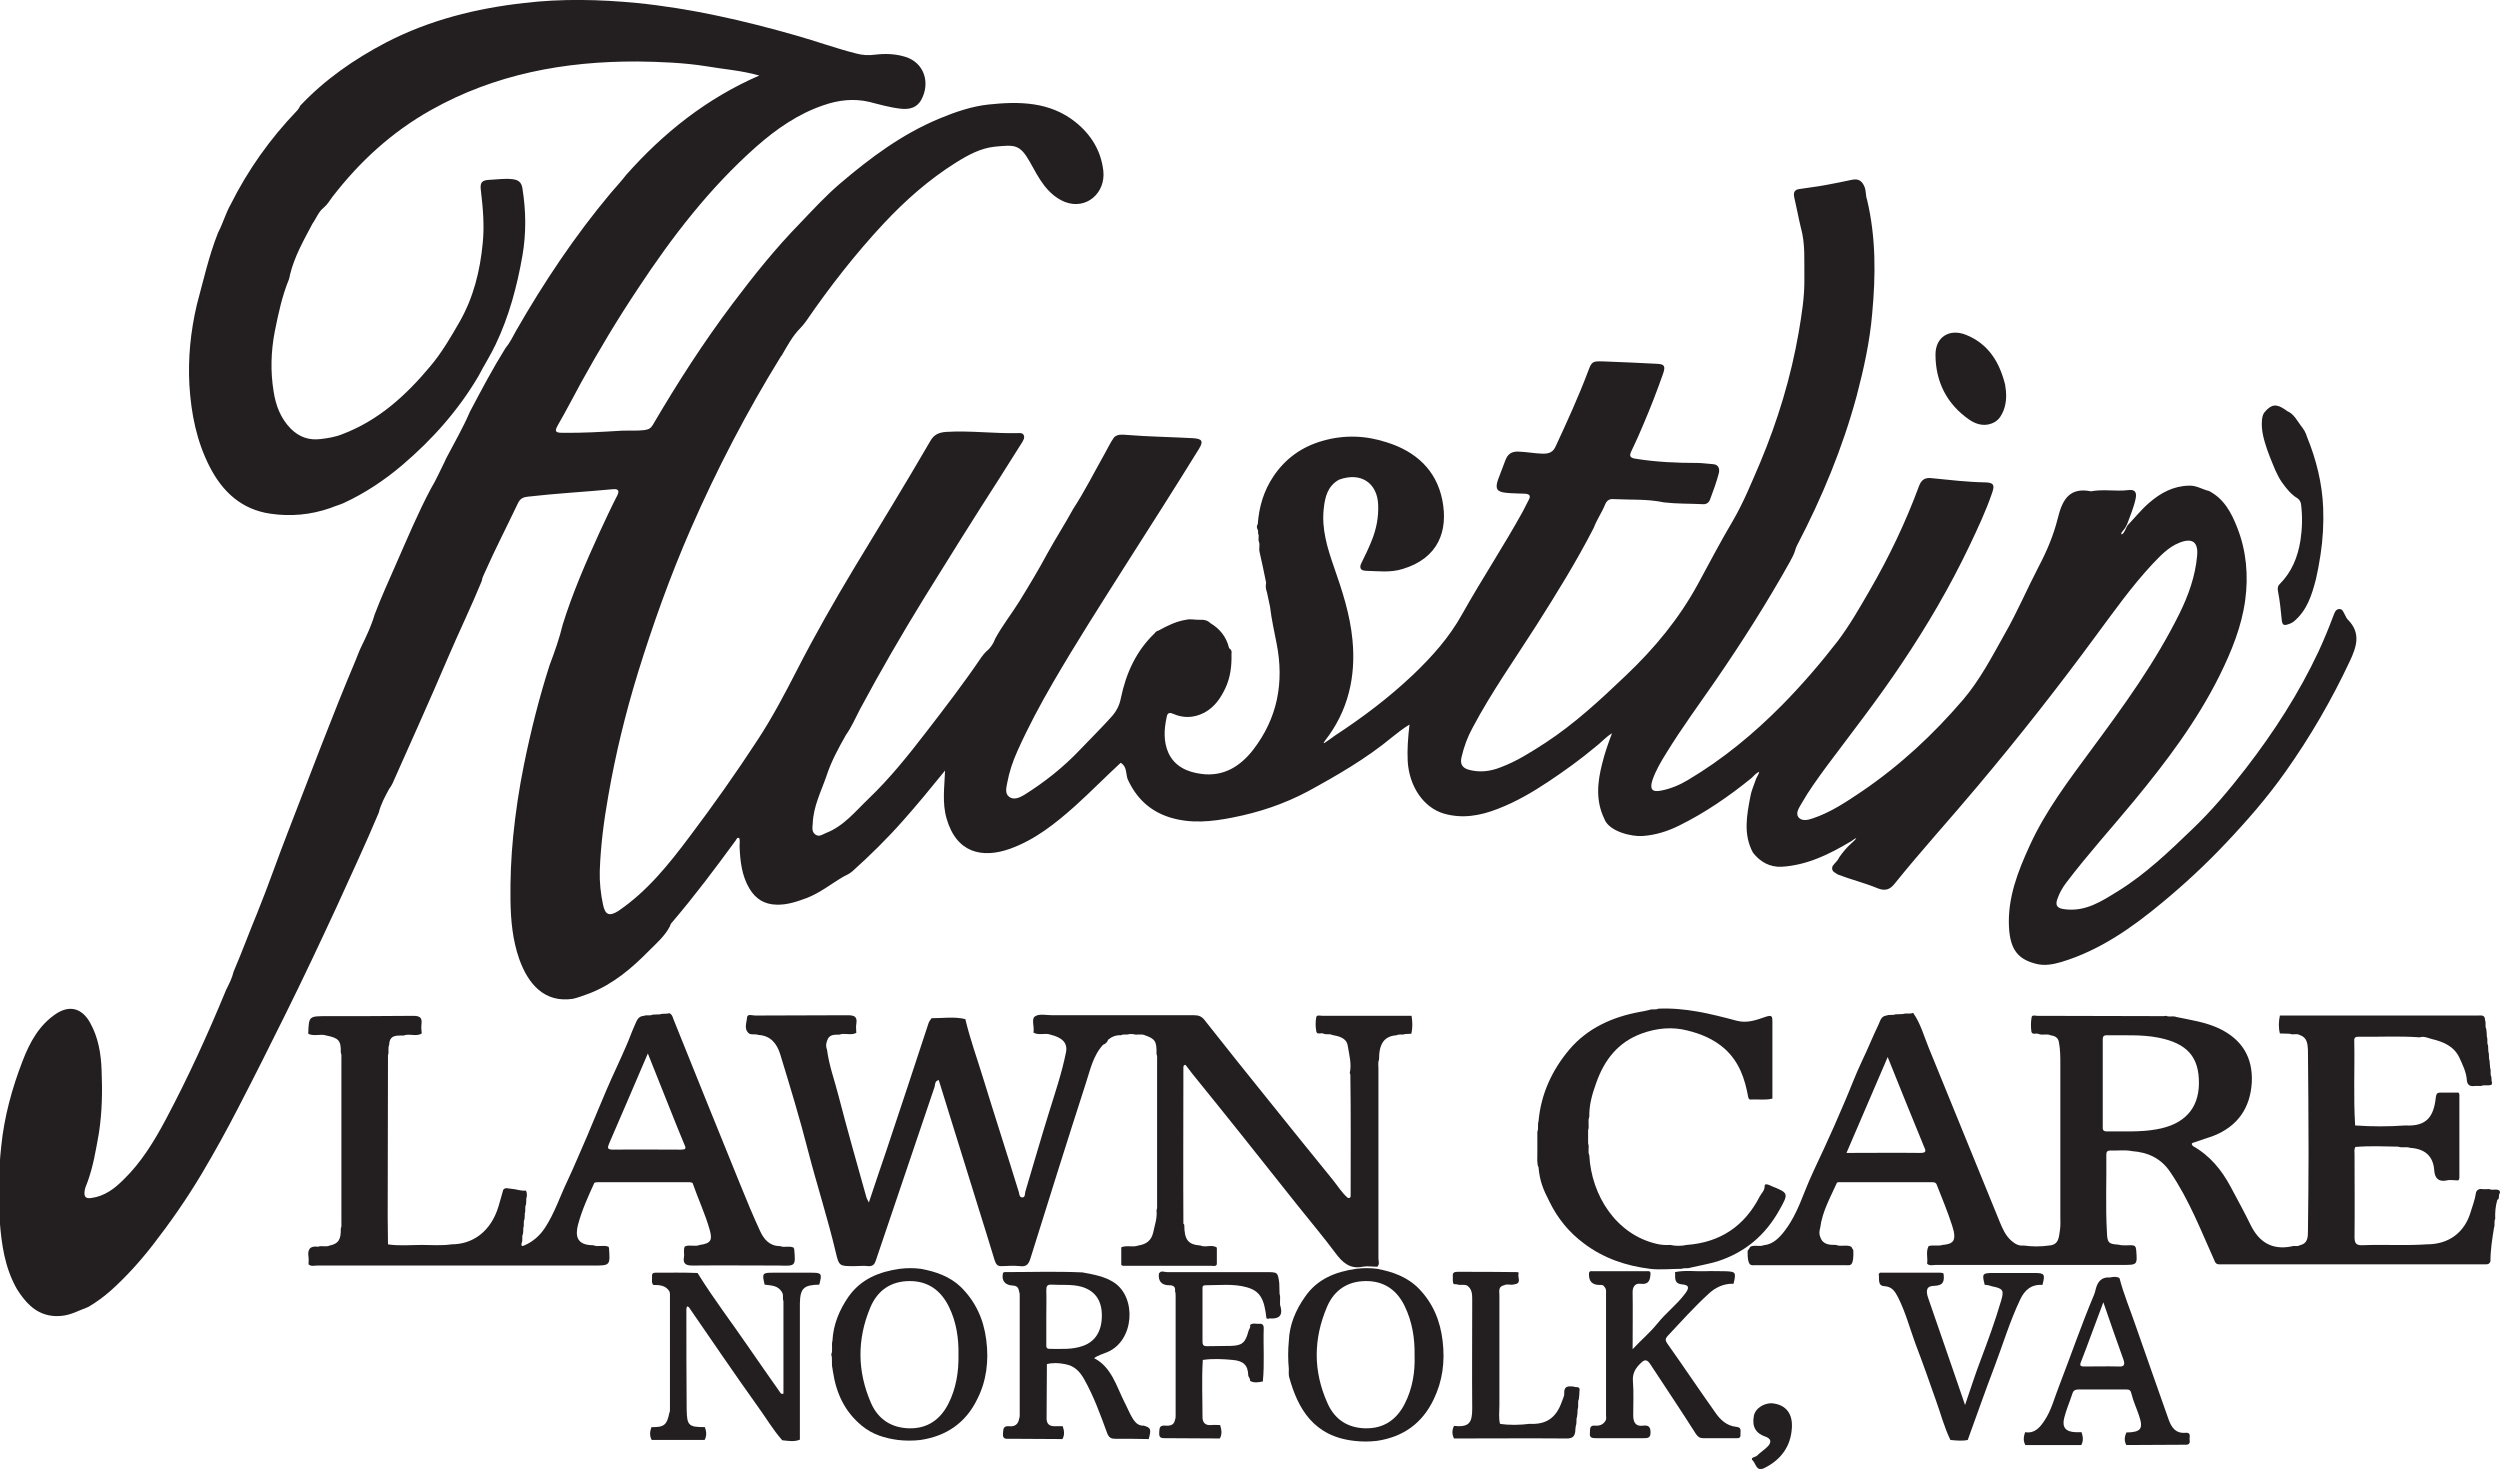 <?xml version="1.0" encoding="utf-8"?>
<!-- Generator: Adobe Illustrator 26.1.0, SVG Export Plug-In . SVG Version: 6.00 Build 0)  -->
<svg version="1.1" id="Layer_0_xA0_Image_00000141453104970908346110000010340226681881014163_"
	 xmlns="http://www.w3.org/2000/svg" xmlns:xlink="http://www.w3.org/1999/xlink" x="0px" y="0px" viewBox="0 0 837 491.8"
	 style="enable-background:new 0 0 837 491.8;" xml:space="preserve">
<style type="text/css">
	.st0{fill:#231F20;}
</style>
<path class="st0" d="M837,399.3c0-0.2-0.1-0.4-0.1-0.6c-1-0.9-2.4,0-3.5-0.6c-0.8,0-1.6,0.1-2.4,0c-1.3-0.2-2,0.6-2.1,1.5
	c-0.3,2.1-1.1,4.1-1.7,6.1c-2,6.9-7.3,10.9-14.6,10.9c-7.2,0.5-14.4,0-21.6,0.3c-2.3,0.1-2.7-0.8-2.7-2.8c0.1-9.2,0-18.5,0-27.7
	c0-0.8-0.2-1.6,0.3-2.4c4.8-0.4,9.5-0.2,14.3-0.1c1.3,0.5,2.7-0.1,4,0.4c4.8,0.3,7.8,2.6,8.1,7.7c0.2,2.4,1.4,3.8,4.2,3.2
	c1.2-0.3,2.5,0,3.8,0c0.3-0.2,0.4-0.6,0.4-1c0-9.2,0-18.5,0-27.7c0-0.3-0.2-0.5-0.3-0.7c-1.9,0-3.8,0-5.8,0c-1.2,0-1.6,0.1-1.8,1.7
	c-0.7,6.2-2.9,9.7-10.2,9.3c-5.6,0.4-11.2,0.4-16.8,0c-0.6-9.5-0.1-19-0.3-28.5c0-1,0.5-1.2,1.4-1.2c6.8,0.1,13.7-0.3,20.5,0.2
	c1.5-0.5,2.9,0.3,4.2,0.6c3.8,0.9,7.3,2.4,9.1,6.2c1.1,2.4,2.3,4.8,2.5,7.5c0.1,1.5,0.9,2.2,2.5,2c0.7-0.1,1.5,0,2.2,0
	c1.1-0.5,2.4,0,3.5-0.4c0.3-0.4,0.3-0.8,0.1-1.2c0-0.5-0.1-1-0.1-1.5c-0.5-0.9,0-2-0.4-2.9c-0.1-0.8-0.1-1.7-0.2-2.5
	c-0.4-1,0-2-0.4-3c0-0.7-0.1-1.4-0.1-2.1c-0.5-0.9,0-1.9-0.4-2.9c0-0.9-0.1-1.7-0.2-2.6c-0.5-0.9,0-2-0.4-2.9c0-2-1.4-1.6-2.6-1.6
	c-22,0-44.1,0-66.1,0c-0.4,2-0.5,4,0,6c1.1,0,2.2,0.1,3.3,0.1c1.1,0.5,2.3-0.2,3.3,0.4c2.5,0.8,2.7,2.9,2.8,5.1
	c0.1,11.5,0.2,23.1,0.2,34.6c0,8.6-0.1,17.3-0.2,25.9c0,2,0,4.2-2.7,4.8c-0.9,0.6-1.9,0-2.8,0.4c-6.6,1.3-10.9-1.5-13.7-7.2
	c-2.1-4.3-4.4-8.5-6.7-12.8c-3-5.6-6.9-10.4-12.6-13.6c-0.3-0.4-0.7-0.8,0-1.1c2.3-0.8,4.6-1.5,6.8-2.3c8.2-3.2,12.4-9.4,12.9-17.9
	c0.4-8.3-3.2-14.4-11-18.1c-4.5-2.1-9.4-2.8-14.2-3.8c-1.2-0.5-2.4,0.1-3.5-0.4c-0.3,0-0.5,0.1-0.8,0.1c-14.1,0-28.1-0.1-42.2-0.1
	c-0.7,0-1.8-0.4-2,0.4c-0.3,1.6-0.3,3.2-0.1,4.8c0.2,1.4,1.7,0.4,2.5,0.9c1.3,0.5,2.7-0.2,3.9,0.4c1.4,0.2,2.5,0.7,2.8,2.2
	c0.5,2.5,0.5,5,0.5,7.4c0,17,0,34,0,51c0,1.5,0.1,2.9-0.1,4.4c-0.4,2.3-0.2,5.2-3.7,5.4c-2.8,0.4-5.7,0.4-8.5,0
	c-1.7,0.2-2.9-0.6-4.1-1.6c-1.9-1.7-2.9-3.9-3.8-6.1c-8-19.5-15.9-39.1-23.9-58.6c-1.6-3.9-2.7-8.1-5.2-11.6c-1.1,0.5-2.3,0-3.4,0.4
	c-0.8,0-1.6,0.1-2.5,0.1c-1,0.4-2.1,0-3,0.4c-1.9,0.2-2.1,1.9-2.7,3.1c-1.9,3.9-3.5,8-5.4,11.9c-2.3,4.8-4.1,9.8-6.2,14.6
	c-2.1,5-4.3,9.9-6.6,14.9c-2.2,4.8-4.6,9.6-6.5,14.5c-1.8,4.6-3.7,9.2-6.7,13.1c-1.7,2.2-3.8,4.5-7,4.8c-1.4,0.6-3-0.2-4.5,0.5
	c-0.3,0.5-0.5,0.9-0.9,1.4c-0.1,5.3,1.2,4.8,2.3,4.8c10.3,0,20.6,0,30.9,0c1.1,0,2.4,0.5,2.2-5c-0.2-0.4-0.5-0.8-0.7-1.2
	c-1.6-0.8-3.5,0.1-5.1-0.6c-2.2,0-4.4,0-5.3-2.7c-0.4-1-0.3-2,0-3c0.7-5.5,3.4-10.2,5.6-15.1c0.2-0.1,0.5-0.3,0.8-0.2
	c10.2,0,20.5,0,30.8,0c0.8,0,1.5,0,1.8,0.8c1.8,4.6,3.7,9.1,5.2,13.8c1.7,5.2,0.2,6.1-3.2,6.4c-1.5,0.5-3.1-0.1-4.7,0.4
	c-1,1.9-0.2,4-0.5,5.9c0.9,0.8,1.9,0.4,2.9,0.4c20.9,0,41.7,0,62.6,0c4.9,0,4.9,0,4.5-5c-0.1-1.2-0.5-1.6-1.7-1.6
	c-1.5,0-2.9,0.2-4.4-0.2c-3.2-0.2-3.6-0.7-3.7-4.2c-0.5-8.7-0.1-17.3-0.2-26c0-0.9,0.4-1.3,1.3-1.3c2.4,0.1,4.9-0.3,7.3,0.2
	c5.4,0.4,9.7,2.4,12.8,7c6.4,9.4,10.4,19.9,15,30.1c0.5,1,1.5,0.8,2.4,0.8c29.2,0,58.3,0,87.5,0c0.9,0,1.9,0.2,2.3-1
	c0-3.8,0.6-7.6,1.2-11.3c0.4-0.9-0.1-2,0.4-2.9c-0.1-2.2,0.1-4.3,0.7-6.4C837,401.4,836.3,400.3,837,399.3z M642.8,386
	c-8-0.1-16.1,0-24.6,0c4.7-10.9,9.2-21.4,13.8-32.1c4.2,10.4,8.1,20.2,12.2,30.1C645,385.6,644.7,386,642.8,386z M722,378.1
	c-5.5,1-11,0.6-16.6,0.7c-1.6,0-1.4-0.9-1.4-1.9c0-4.7,0-9.5,0-14.2c0-4.7,0-9.5,0-14.2c0-1-0.1-2,1.5-1.9
	c5.7,0.1,11.5-0.3,17.1,0.8c9.7,1.9,13.7,6.5,13.6,15.4C736.1,371.2,731.3,376.5,722,378.1z"/>
<path class="st0" d="M396.5,410.1c0,5,1.3,6.6,5.4,6.9c1.8,0.8,3.8-0.5,5.5,0.7c0,1.9,0,3.7,0,5.6c-0.4,0.8-1.1,0.5-1.7,0.5
	c-9.6,0-19.2,0-28.8,0c-0.5,0-1.1,0.1-1.5-0.3c0-2,0-3.9,0-5.9c1.8-0.8,3.9,0.1,5.7-0.6c2.7-0.4,4.4-1.7,5-4.4
	c0.5-2.4,1.4-4.8,1.1-7.4c0.3-0.7,0.2-1.4,0.2-2.1c0-16,0-32.1,0-48.1c0-0.7,0.1-1.5-0.2-2.1c0.1-4.2-0.4-5.1-3.9-6.3
	c-1.3-0.6-2.7,0.1-4-0.4c-0.4,0-0.8,0-1.2,0c-0.9,0.4-1.9-0.1-2.8,0.4c-1.7-0.1-3.1,0.5-4.3,1.5c-0.3,0.9-0.9,1.4-1.7,1.7
	c-3.4,3.7-4.3,8.5-5.8,13c-6.3,19.5-12.4,39-18.5,58.5c-0.6,1.9-1.3,2.9-3.5,2.6c-2-0.2-4-0.1-6,0c-1.5,0.1-2-0.5-2.5-2
	c-3.6-11.9-7.4-23.7-11-35.5c-2.6-8.2-5.1-16.5-7.7-24.8c-1.4,0.3-1.2,1.6-1.4,2.3c-6.6,19.4-13.1,38.8-19.7,58.2
	c-0.4,1.2-1,1.9-2.5,1.8c-1.5-0.2-3.1,0-4.6,0c-5,0-5.2,0.1-6.3-4.7c-2.7-11.4-6.3-22.5-9.2-33.7c-2.8-11-6.1-21.8-9.4-32.6
	c-1.1-3.5-3.2-6.2-7.3-6.4c-1-0.4-2,0-3-0.4c-2-1.5-0.9-3.6-0.8-5.4c0.1-1.4,1.8-0.7,2.7-0.7c10.3-0.1,20.7,0,31-0.1
	c2.3,0,3.3,0.5,2.9,2.9c-0.2,1,0,2,0,3c-1.8,1-3.9-0.1-5.7,0.6c-1.7,0-3.5-0.1-4.1,2.1c-0.4,1-0.4,2,0,3c0.7,5.4,2.6,10.4,3.9,15.6
	c2.9,11.2,6.1,22.4,9.2,33.5c0.1,0.5,0.4,1,0.9,2c2-6.1,3.9-11.6,5.8-17.2c4.8-14.3,9.5-28.6,14.2-42.9c0.2-0.6,0.6-1,1-1.6
	c3.8,0,7.6-0.6,11.3,0.3c1.6,6.8,4,13.3,6,19.9c3.9,12.7,8,25.3,11.9,38c0.2,0.8,0.2,1.8,1.2,1.8c1,0,0.8-1.3,1-2
	c2.6-8.7,5.1-17.4,7.8-26.1c2.1-6.8,4.4-13.5,5.8-20.5c0.6-3-1.1-4.9-5.2-5.9c-1.8-0.7-3.9,0.4-5.7-0.7c0.4-1.9-0.8-4.5,0.5-5.4
	c1.4-1,3.8-0.4,5.8-0.4c15.9,0,31.7,0,47.5,0c1.4,0,2.4,0.3,3.4,1.5c7.2,9.1,14.4,18.2,21.7,27.2c7.1,8.8,14.2,17.7,21.4,26.5
	c1.6,2,3,4.3,5,6c1,0.1,0.9-0.6,0.9-1.2c0-13.4,0.1-26.7-0.1-40.1c0-0.2-0.1-0.4-0.2-0.5c0.7-3.1-0.2-6.2-0.7-9.3
	c-0.4-2.5-3-3.1-5.2-3.5c-0.9-0.5-1.9,0-2.8-0.4c-0.8-0.5-2.3,0.5-2.5-0.8c-0.3-1.6-0.3-3.3,0-4.8c0.2-0.8,1.4-0.4,2.2-0.4
	c9.9,0,19.8,0,29.7,0c0.3,2,0.4,4-0.1,6c-0.7,0-1.4,0.1-2.1,0.1c-0.9,0.4-1.9-0.1-2.8,0.4c-4.1,0.3-5.9,2.7-5.9,8.1
	c-0.4,1-0.2,2-0.2,3c0,21.2,0,42.4,0,63.6c0,0.9,0.5,2-0.4,2.8c-1.6,0-3.3-0.3-4.9,0c-4.3,0.9-6.8-1.5-9.1-4.6
	c-4.1-5.5-8.5-10.7-12.8-16.1c-6.2-7.8-12.4-15.6-18.6-23.4c-5.5-6.9-11-13.7-16.5-20.5c-0.8-1-1.5-2-2.3-3
	c-0.8,0.1-0.7,0.7-0.7,1.2c0,17.3-0.1,34.6,0,52C396.3,409.7,396.4,409.9,396.5,410.1z"/>
<path class="st0" d="M585.3,367.3c-1.1-6.1-3-11.8-7.9-16.2c-3.6-3.2-8-5-12.5-6.1c-5.1-1.3-10.2-0.8-15.2,1
	c-8,2.9-12.6,8.9-15.3,16.6c-1.3,3.6-2.4,7.3-2.3,11.3c-0.6,1.5,0.1,3.1-0.4,4.5c0,1.5,0,2.9,0,4.4c0.5,1.3-0.2,2.7,0.4,4
	c0.7,13.3,8.9,26.6,22.8,29.7c1.4,0.3,2.8,0.4,4.3,0.3c1.8,0.4,3.7,0.4,5.5,0c11.2-0.8,19.4-6.3,24.5-16.3c0.6-1.1,1.6-1.9,1.6-3.3
	c0-0.9,0.6-0.7,1.1-0.6c0.4,0.1,0.8,0.3,1.2,0.5c5.7,2.3,5.8,2.4,2.7,7.9c-4.7,8.5-11.5,14.3-20.8,17.3c-3,0.9-6,1.4-9,2.1
	c-1,0.4-2,0-3,0.4c-3.5,0-7.1,0.4-10.6,0c-8-1-15.5-3.5-22.1-8.5c-5-3.7-8.8-8.4-11.5-13.9c-2.1-4.1-3.3-6.9-3.7-11.6
	c-0.6-1-0.4-3.4-0.4-5.2c0-2.3,0-4.4,0-6.7c0.5-1.1,0-2.4,0.4-3.5c0.8-9.1,4.5-17.1,10.3-24c6.1-7.2,14.4-10.9,23.5-12.6
	c1.1-0.2,2.3-0.4,3.4-0.7c0.9-0.4,2,0.1,2.9-0.4c9-0.4,17.5,1.7,26.1,4c3.6,1,6.7-0.2,9.9-1.3c2.1-0.7,2.2-0.1,2.2,1.7
	c0,8.5,0,17.1,0,25.7c-2.3,0.6-4.7,0.2-7,0.3C585.8,368.3,585.4,367.9,585.3,367.3z"/>
<path class="st0" d="M261.9,482.2c-3.2-3.6-5.6-7.8-8.4-11.6c-7.8-10.9-15.3-22-22.9-33c-0.1-0.1-0.3-0.1-0.6-0.2
	c-0.1,0.3-0.2,0.7-0.2,1c0,11.2,0,22.4,0.1,33.6c0.1,5.3,0.7,5.8,6.1,5.8c0.5,1.4,0.7,2.9-0.1,4.3c-5.9,0-11.8,0-17.7,0
	c-0.8-1.4-0.6-2.9-0.1-4.3c4.2,0.1,5.2-0.7,6-4.8c0.2-0.3,0.2-0.7,0.2-1c0-12.9,0-25.8,0-38.7c0-0.4-0.1-0.7-0.2-1
	c-1.3-2-3.3-2.1-5.4-2.1c-0.7-0.9-0.3-1.9-0.4-2.9c-0.1-0.8,0.3-1.2,1.1-1.2c4.7,0,9.4-0.1,14.1,0.1c0.1,0,0.2,0.3,0.3,0.4
	c5.2,8.4,11.2,16.2,16.8,24.4c3.5,5.1,7.1,10.2,10.6,15.2c0.2,0.3,0.3,0.6,1.1,0.4c0-10.3,0-20.7,0-31c-0.4-0.9,0.1-1.9-0.4-2.8
	c-1.3-2.5-3.7-2.4-5.9-2.7c-0.9-3.8-0.8-4,2.9-4c4.2,0,8.4,0,12.5,0c3.7,0,3.9,0.2,2.9,4c-5.2,0.1-6.4,1.2-6.5,6.3
	c0,15.2,0,30.4,0,45.6C265.9,482.8,263.9,482.4,261.9,482.2z"/>
<path class="st0" d="M580.4,429.8c-3.3-0.1-6,1.2-8.3,3.3c-4.9,4.5-9.3,9.4-13.8,14.2c-0.8,0.9-0.8,1.5-0.1,2.5
	c5.4,7.6,10.6,15.4,16,23c1.7,2.5,3.9,4.6,7.1,4.9c2,0.2,1.3,1.5,1.4,2.5c0.2,1.5-0.9,1.3-1.8,1.3c-3.5,0-7.1,0-10.6,0
	c-1.2,0-1.8-0.4-2.5-1.4c-5-7.9-10.2-15.6-15.3-23.4c-1-1.5-1.8-1.7-3.1-0.4c-1.8,1.7-2.9,3.4-2.7,6.1c0.3,3.8,0.1,7.6,0.1,11.4
	c0,2.4,0.8,3.9,3.4,3.5c1.8-0.2,2.4,0.5,2.4,2.3c0,1.9-1,1.9-2.4,1.9c-5.3,0-10.5,0-15.8,0c-1.4,0-2.3-0.1-2.1-1.8
	c0.1-1.3-0.2-2.6,1.8-2.4c1.4,0.1,2.6-0.3,3.4-1.6c0.4-0.6,0.2-1.2,0.2-1.9c0-13.5,0-27.1,0-40.6c0-0.6,0.1-1.3-0.2-1.9
	c-0.4-0.6-0.7-1.2-1.6-1.1c-2.7,0.1-4.1-1.1-3.9-4c0.2-0.8,0.8-0.6,1.3-0.6c6,0,12,0,18,0c0.5,0,1.1-0.2,1.3,0.6
	c-0.1,2.2-0.4,4-3.5,3.6c-1.5-0.2-2.5,0.9-2.5,2.7c0.1,6.2,0,12.5,0,19.2c2.9-3.1,5.8-5.5,8.3-8.6c2.8-3.5,6.5-6.3,9.2-9.9
	c1.3-1.7,1.8-3-1-3.2c-2.9-0.3-2.1-2.5-2.3-4.1c3.3-0.7,6.7-0.2,10-0.3c2.2-0.1,4.4,0,6.5,0C581.2,425.7,581.3,425.9,580.4,429.8z"
	/>
<path class="st0" d="M653,482.1c-2.1-4.3-3.3-9-4.9-13.4c-2.2-6.3-4.4-12.5-6.8-18.8c-1.9-5.2-3.3-10.5-5.8-15.5
	c-1-1.9-1.9-3.6-4.6-3.8c-2.4-0.1-1.6-2.5-1.9-4c0.3-0.7,0.9-0.5,1.4-0.5c6.3,0,12.7,0,19,0c0.5,0,0.9,0,1.3,0.3
	c0.3,2.4,0.1,4-3.1,4.1c-2.5,0-3,1.4-2,4.2c2.9,8.4,5.8,16.8,8.7,25.2c1.1,3.2,2.2,6.5,3.6,10.5c1.9-5.5,3.4-10.3,5.2-15
	c2.5-6.6,4.9-13.2,6.9-20c1-3.4,0.6-4-2.9-4.7c-0.8-0.2-1.7-0.6-2.6-0.5c-1-3.8-0.8-4,2.9-4c4.6,0,9.2,0,13.8,0c3.3,0,3.6,0.4,2.6,4
	c-3.7-0.3-6,1.8-7.4,4.8c-3.5,7.3-5.8,15.1-8.7,22.7c-3.1,8.1-5.9,16.2-8.9,24.4C657,482.5,655,482.3,653,482.1z"/>
<path class="st0" d="M408.4,481.6c-6.1,0-12.1-0.1-18.2-0.1c-1.3,0-2.2,0-2.1-1.8c0.1-1.5,0-2.6,2.1-2.4c1.5,0.1,2.9-0.1,3.2-2
	c0.2-0.4,0.2-0.9,0.2-1.3c0-13.4,0-26.7,0-40.1c0-0.5,0-1.1-0.2-1.6c0.2-1.6-0.6-2-2-2c-2.5,0-3.7-1.4-3.4-3.9
	c0.7-1.2,1.8-0.5,2.7-0.5c11,0,22.1,0,33.1,0c4,0,4,0,4.5,3.7c0,1.2,0.1,2.4,0.1,3.6c0.5,1.5-0.2,3.1,0.4,4.5
	c0.7,3.2-1.1,3.9-3.8,3.7c-0.4,0.2-0.7,0.2-1-0.1c-0.7-6.1-1.9-9-6.5-10.3c-4.5-1.3-9.3-0.7-13.9-0.7c-1.2,0-1,0.8-1,1.5
	c0,5.8,0,11.6,0,17.4c0,1.3,0.5,1.5,1.6,1.5c2.6-0.1,5.3,0,7.9-0.1c3.8-0.1,4.9-1.1,5.9-5c0.2-0.7,0.8-1.2,0.5-2
	c1-0.8,2.1-0.3,3.1-0.4c1-0.1,1.5,0.4,1.5,1.4c-0.2,6,0.3,12-0.3,17.9l0,0c-1.5,0.3-2.9,0.6-4.3-0.2c0.2-0.8-0.6-1.2-0.6-2
	c-0.1-3.3-1.7-4.7-5.2-5c-3.3-0.3-6.6-0.5-10,0c-0.4,6.4-0.1,12.8-0.1,19.2c0,1.8,1,2.8,2.9,2.6c1-0.1,2,0,3,0
	C409,478.7,409.2,480.2,408.4,481.6z"/>
<path class="st0" d="M593.1,469.8c5,0.4,7.2,3.7,6.8,8.5c-0.4,6-3.7,10.5-9.2,13.2c-2.6,1.3-2.8-1.3-3.7-2.3
	c-1.4-1.3,0.7-1.3,1.2-1.8c1.2-1.2,2.7-2.1,3.8-3.3c1.1-1.3,1-2.4-0.9-3.1c-3.3-1.1-4.6-3.4-3.9-7
	C587.6,471.7,590.3,469.8,593.1,469.8z"/>
<path class="st0" d="M382.9,477.3c-1.6,0.1-2.6-0.8-3.5-2.1c-1.2-1.9-2-4-3-5.9c-2.7-5.4-4.3-11.6-10.1-14.6c1.4-1,3-1.4,4.4-2
	c9.1-3.8,9.9-18.3,2.3-23.3c-3.2-2.1-6.9-2.7-10.6-3.4c-8.8-0.4-17.5-0.1-26.2-0.1c-0.1,0-0.3,0.2-0.4,0.3c-0.6,2.7,0.8,4.1,3.3,4.2
	c1.5,0.1,1.9,0.8,2.1,2c0.1,0.3,0.2,0.7,0.2,1.1c0,13.5,0,27,0,40.5c0,0.4-0.1,0.7-0.2,1c-0.3,1.9-1.5,2.7-3.3,2.5
	c-2-0.2-2,0.9-2.1,2.4c-0.2,2.1,1.1,1.8,2.3,1.8c5.9,0,11.8,0.1,17.6,0.1c0.8-1.4,0.6-2.8,0.1-4.3c-0.9,0-1.8,0-2.7,0
	c-1.8,0-2.7-0.8-2.7-2.6c0-6.1,0.1-12.1,0.1-18.2c2-0.5,4-0.4,6,0c3.1,0.5,5,2.4,6.5,5.1c3.2,5.7,5.4,11.8,7.6,17.8
	c0.6,1.7,1.3,2.1,2.9,2.1c3.7,0,7.4,0,11.1,0.1C385.5,478.4,385.3,478,382.9,477.3z M362.6,450.6c-3.6,1.3-7.3,1-11.1,1
	c-1.3,0-1.2-0.7-1.2-1.6c0-3.1,0-6.2,0-9.3c0-2.9,0.1-5.8,0-8.7c0-1.3,0.2-2,1.8-1.9c3.4,0.2,6.7-0.2,10,0.7
	c4.4,1.3,6.7,4.4,6.8,9.3C369,445.5,366.8,449.1,362.6,450.6z"/>
<path class="st0" d="M330.2,448.6c-0.9-7-3.6-12.9-8.6-17.8c-3.7-3.5-8.4-5.1-13.3-6c-2.4-0.3-4.7-0.3-7.1,0
	c-6.9,1-12.9,3.4-17.1,9.3c-3.1,4.5-5.1,9.3-5.4,14.8c-0.4,1.5,0.2,3.1-0.4,4.6v0c0.5,1.5,0,3.1,0.4,4.6c0.1,0.5,0.1,0.9,0.2,1.3
	c1.1,7.1,3.9,13.2,9.6,17.9c3.6,3,7.7,4.2,12.1,4.8c2.5,0.3,5.1,0.3,7.6,0c8.7-1.3,15.2-5.8,19-13.7
	C330.3,462.3,331.1,455.6,330.2,448.6z M317.5,470c-2.7,5.3-7,8.3-13,8.2c-6-0.1-10.5-3-12.9-8.5c-4.6-10.6-4.7-21.3-0.2-32
	c2.4-5.7,6.9-8.8,13.2-8.8c6.1,0,10.4,3.1,13.1,8.6c2.5,5.1,3.3,10.5,3.2,16.1C321,459.3,320.1,464.9,317.5,470z"/>
<path class="st0" d="M483,449c-0.8-6.8-3.2-12.6-7.9-17.5c-3.9-4-8.8-5.7-14-6.7c-2.4-0.3-4.7-0.3-7.1,0c-6.9,1-13,3.4-17.1,9.4
	c-3.1,4.4-5.2,9.3-5.4,14.8c-0.3,3.1-0.3,6.2,0,9.3c0,0.9-0.1,1.8,0.1,2.7c2.9,10.6,8.2,19.9,21.8,21.4c2.5,0.3,5.1,0.3,7.6,0
	c8.8-1.3,15.2-5.9,19-13.9C483,462.3,483.8,455.9,483,449z M470.3,470c-2.7,5.3-7,8.3-13.1,8.2c-5.9-0.1-10.3-2.9-12.7-8.3
	c-4.9-10.8-4.8-21.6-0.2-32.4c2.4-5.6,6.9-8.6,13.1-8.6c6,0,10.3,3,12.9,8.4c2.5,5.2,3.4,10.7,3.3,16.4
	C473.8,459.4,472.9,464.9,470.3,470z"/>
<path class="st0" d="M764,161.5c-1.8-2.6-2.8-5.5-4-8.4c-0.3-0.8-0.6-1.6-0.9-2.4l0,0c-1.1-3.3-2.1-6.5-1.8-10
	c0.1-0.9,0.2-1.8,0.8-2.6c2.3-2.8,4-3,6.9-1c0.4,0.2,0.7,0.6,1.1,0.7c2,1,3,3.1,4.3,4.8c0.9,1.1,1.6,2.3,2,3.7
	c3.1,7.6,5.1,15.6,5.4,23.8c0.2,5.2-0.1,10.5-0.9,15.7c-0.4,2.7-0.9,5.3-1.5,8c-1.4,5.4-3,10.7-7.6,14.4c-0.1,0.1-0.3,0.2-0.5,0.3
	c-0.3,0.2-0.6,0.3-0.9,0.4c-1.9,0.7-2.3,0.4-2.5-1.6c-0.3-3.1-0.6-6.1-1.2-9.2c-0.2-0.9-0.2-1.8,0.5-2.5c4.1-4.1,6.1-9.1,7-14.7
	c0.6-4,0.7-8,0.2-12c-0.1-0.9-0.5-1.5-1.1-2C767.1,165.6,765.5,163.6,764,161.5z"/>
<path class="st0" d="M668,141.2c-3,1.8-6.1,1.1-8.7-0.7c-7.5-5.2-11.3-12.7-11.3-21.8c0-5.9,4.7-8.8,10.2-6.6
	c7.5,3,11.2,9.1,13.1,16.6c0.5,2.9,0.6,5.8-0.5,8.7C670.2,138.9,669.4,140.3,668,141.2z"/>
<path class="st0" d="M733.1,482.2c-0.2-1,0.7-2.7-1.4-2.5c-3.4,0.3-4.8-2-5.7-4.6c-3.7-10.4-7.3-20.8-11-31.3
	c-1.8-5.3-4-10.5-5.4-15.9c-1-0.6-2.2-0.4-3.2-0.2c-3.2-0.2-4.3,1.8-4.9,4.5c-0.1,0.5-0.3,1-0.5,1.5c-4.2,10-7.7,20.2-11.6,30.3
	c-1.6,4-2.6,8.3-5.1,11.9c-1.5,2.2-3.2,4.1-6.3,3.6c-0.5,1.5-0.7,2.9,0.1,4.3c6.2,0,12.5,0,18.7,0c0.8-1.4,0.6-2.8,0.1-4.3
	c-0.6,0-1.3,0-1.9,0c-3.4-0.1-4.7-1.6-3.9-4.8c0.7-2.8,1.9-5.5,2.8-8.3c0.4-1.1,1.2-1.2,2.1-1.2c5.3,0,10.5,0,15.8,0
	c1,0,1.5,0.1,1.8,1.4c0.6,2.5,1.7,4.8,2.5,7.2c1.6,4.6,0.7,5.7-4.2,5.8c-0.6,1.4-0.8,2.8,0,4.2c6.5,0,12.9-0.1,19.3-0.1
	C732.6,483.8,733.3,483.5,733.1,482.2z M709.3,457.5c-3.8-0.1-7.6,0-11.4,0c-1.1,0-1.8-0.1-1.2-1.5c2.5-6.4,4.8-12.9,7.5-20
	c2.4,6.9,4.5,13.1,6.8,19.4C711.5,457.1,711,457.6,709.3,457.5z"/>
<path class="st0" d="M423.9,195.1c-0.7-3.4-1.4-6.9-2.2-10.3c-0.3-1.2,0.2-2.3-0.2-3.4c-0.4-0.9,0.2-1.9-0.3-2.8c0-0.3,0-0.7,0-1
	c-0.4-0.7-0.6-1.4-0.1-2.1c0.4-5.8,2-11.2,5.3-16.1c4-5.9,9.4-9.8,16.4-11.8c7.3-2.1,14.5-1.8,21.5,0.5c9.6,3,16.6,9.2,18.6,19.4
	c2,10.2-1.3,19.4-13.3,23c-4.2,1.3-8.2,0.7-12.4,0.6c-1.9-0.1-2.1-1.2-1.4-2.6c1.2-2.4,2.4-4.9,3.4-7.4c1.6-3.9,2.4-8,2.2-12.2
	c-0.3-7.1-5.7-11-13.1-8.3c-3.8,2.1-4.7,5.8-5.1,9.6c-0.8,6.8,1.2,13.3,3.4,19.6c2.8,8,5.4,16,6.2,24.4c1.2,12.3-1.4,23.8-9.2,33.8
	c-0.1,0.3-0.5,0.5-0.4,0.8c0,0.1,0.4-0.2,0.6-0.3c1.1-0.7,2.1-1.5,3.1-2.2c9.3-6.1,18.1-12.7,26.2-20.4c6.4-6.1,12.2-12.6,16.5-20.4
	c6.5-11.6,13.8-22.6,20.2-34.2c0.7-1.3,1.3-2.6,2-3.9c0.8-1.4,0.3-2-1.2-2.1c-2.1-0.1-4.2-0.1-6.3-0.3c-3.1-0.3-3.8-1.3-2.8-4.3
	c0.8-2.2,1.7-4.4,2.5-6.6c0.8-2.1,2.1-3,4.4-2.9c2.7,0.1,5.3,0.6,8.1,0.7c2.2,0,3.5-0.5,4.4-2.6c3.8-8.2,7.6-16.5,10.8-25
	c1.2-3.3,1.5-3.4,5-3.3c6,0.2,12,0.5,18,0.8c2.5,0.1,3,0.7,2.1,3.3c-2,5.7-4.2,11.4-6.6,17c-1.2,2.9-2.5,5.8-3.9,8.7
	c-0.8,1.6-0.9,2.5,1.4,2.8c6.8,1.1,13.7,1.4,20.6,1.4c1.7,0,3.4,0.3,5.2,0.4c1.7,0.1,2.3,1.3,2,2.9c-0.8,3.1-1.9,6.1-3,9
	c-0.4,1-1.2,1.6-2.4,1.5c-4.3-0.2-8.7-0.1-13-0.6c-5.6-1.2-11.3-0.8-17-1.1c-1.4-0.1-2.2,0.6-2.7,1.8c-1.1,2.7-2.8,5.1-3.8,7.8
	c-5.8,11.3-12.5,22.1-19.3,32.8c-7.2,11.3-15,22.3-21.3,34.2c-1.7,3.1-2.9,6.4-3.7,9.9c-0.5,2.2,0.3,3.5,2.4,4.1
	c3.6,1,7.2,0.6,10.7-0.8c5.4-2,10.2-5.1,15-8.2c9.8-6.4,18.4-14.4,26.9-22.5c9.6-9.1,17.9-19.1,24.3-30.9c3.8-7,7.5-14.1,11.6-21
	c3.6-6.2,6.3-12.9,9.1-19.4c5.9-14.1,10.3-28.6,12.9-43.6c1-5.9,2-12,1.9-18c-0.1-5.8,0.4-11.6-1.2-17.2c-0.8-3.3-1.4-6.7-2.2-10.1
	c-0.3-1.4,0-2.5,1.7-2.7c3-0.5,6.1-0.8,9.1-1.4c2.8-0.5,5.7-1.1,8.5-1.7c2.4-0.5,3.5,0.5,4.3,2.5c0.5,1.4,0.3,2.9,0.8,4.2
	c3,12.6,2.9,25.4,1.7,38.2c-0.8,9.3-2.8,18.4-5.2,27.5c-4.7,17.4-11.6,34-19.9,49.9c-0.2,0.5-0.5,1-0.6,1.5
	c-0.4,1.5-1.2,2.9-1.9,4.2c-7.6,13.6-16,26.8-24.8,39.6c-5.6,8.1-11.4,16-16.5,24.3c-1.8,2.9-3.6,5.9-4.7,9.2
	c-0.9,2.9-0.1,4,2.9,3.4c3.2-0.6,6.3-1.9,9.1-3.6c11.6-6.9,21.9-15.4,31.4-25c6.7-6.8,12.9-14,18.7-21.5c4-5.3,7.3-11.1,10.6-16.8
	c6.5-11.2,12.1-22.9,16.6-35.1c0.8-2.1,2-2.9,4.3-2.6c6,0.6,11.9,1.3,17.9,1.4c2.7,0.1,3.2,0.8,2.3,3.4c-2.1,6.2-4.9,12.1-7.7,18
	c-6.5,13.6-14.1,26.6-22.5,39.1c-7.9,11.9-16.7,23.1-25.2,34.5c-3,4.1-6,8.2-8.5,12.6c-0.8,1.4-2,3.1-1,4.5c1.1,1.4,3.1,1,4.8,0.4
	c6-2,11.2-5.5,16.4-9c12.8-8.7,24-19.1,34-30.8c5.6-6.6,9.6-14.3,13.8-21.8c4.2-7.3,7.5-15.1,11.4-22.6c2.7-5.1,5-10.5,6.4-16.1
	c1.5-6.1,3.7-10.7,11.2-9.2c4.1-0.8,8.2,0.1,12.4-0.4c2.2-0.3,3,0.6,2.5,2.9c-0.6,2.9-1.8,5.6-2.8,8.4c-0.2,0.5-0.5,1-0.8,1.5
	c-0.2,0.3-0.5,0.6-0.7,0.9c-0.2,0.3-0.7,0.6-0.4,1.1c0.1,0.1,0.4-0.2,0.6-0.4c0.3-0.4,0.5-0.8,0.7-1.2c0.2-0.5,0.4-0.9,0.7-1.4
	c2.4-2.5,4.6-5.3,7.3-7.6c3.8-3.3,8.1-5.6,13.3-5.7c2.5-0.1,4.5,1.3,6.7,1.8c5,2.6,7.5,7.3,9.4,12.2c3.1,7.8,3.8,16.1,2.7,24.3
	c-1.2,8.9-4.6,17.2-8.6,25.3c-7.6,15.3-17.8,28.8-28.6,41.9c-7.5,9.1-15.5,17.9-22.7,27.4c-1.3,1.7-2.3,3.5-3,5.5
	c-0.8,2.2,0,3.1,2.3,3.4c7.1,1,12.6-2.7,18.1-6.1c9.2-5.7,17-13.2,24.8-20.7c6.5-6.2,12.3-13.1,17.8-20.2
	c9.5-12.3,17.9-25.3,24.5-39.4c1.8-3.9,3.4-7.8,4.9-11.8c0.4-1,0.7-2.2,2-2.3c1.2,0,1.4,1.2,1.9,2c0.3,0.5,0.5,1.2,1,1.6
	c4.4,4.5,2.9,9,0.6,13.9c-6.1,13-13.3,25.4-21.6,37.1c-6,8.5-12.8,16.3-19.9,23.8c-6.7,7.1-13.8,13.7-21.3,19.9
	c-10.1,8.4-20.9,16-33.8,19.9c-2.8,0.8-5.7,1.4-8.8,0.5c-5.5-1.5-8.3-4.5-8.7-12.2c-0.5-9.8,3-18.7,7-27.4
	c5.3-11.6,13-21.7,20.5-31.9c10.8-14.6,21.5-29.3,29.6-45.7c3-6.1,5.3-12.5,5.9-19.4c0.4-4.5-1.6-6-5.9-4.3
	c-3.8,1.5-6.4,4.4-9.1,7.2c-6.9,7.4-12.7,15.6-18.7,23.7c-12.7,17.3-25.9,34.1-39.7,50.5c-9.2,11-18.9,21.6-27.9,32.8
	c-1.6,2-3.2,2.5-5.7,1.5c-4.3-1.8-8.9-2.9-13.3-4.6c-0.8-0.6-2-0.9-1.9-2.2c0-0.2,0.1-0.5,0.2-0.7c0.7-1,1.7-1.7,2.2-2.9
	c1.2-1.7,2.5-3.3,4.1-4.7c0.5-0.5,1.2-1,1.6-1.7c-0.7,0.2-1.2,0.8-1.8,1.1c-7.2,4.3-14.7,8-23.2,8.5c-3.9,0.2-7.2-1.6-9.6-4.7
	c-3.3-6.1-2.1-12.4-0.9-18.7c0.3-1.9,1.1-3.6,1.7-5.4c0.1-0.3,0.2-0.5,0.3-0.8c0.3-0.7,0.8-1.3,1-2.2c-1.2,0.5-1.8,1.4-2.6,2.1
	c-7.5,6.1-15.5,11.6-24.2,15.9c-3.8,1.9-7.9,3.2-12.2,3.5c-3.7,0.3-11.4-1.5-12.9-5.8c-2.9-6-2.3-12.2-0.7-18.4
	c0.8-3.3,1.9-6.5,3.3-10.2c-2.4,1.5-3.8,3.3-5.6,4.6c-5,4.2-10.3,8-15.7,11.6c-5.4,3.6-10.9,6.8-16.9,9.1
	c-5.8,2.3-11.9,3.4-18.1,1.6c-6.8-2-11.6-9.1-12.1-17.5c-0.2-4,0.1-8,0.6-12.3c-2.2,1.3-4,2.8-5.8,4.2c-8.7,7.2-18.4,12.8-28.3,18.2
	c-7.9,4.2-16.3,7-25,8.7c-7,1.4-14.2,2.2-21.4-0.1c-6.7-2.2-11.1-6.6-13.9-12.8c-0.6-1.9-0.2-4.2-2.3-5.4c-5.1,4.7-10,9.7-15.2,14.4
	c-6.6,5.9-13.5,11.4-21.9,14.4c-9.3,3.3-17.9,1.4-21.2-10.2c-1.5-5.2-0.7-10.5-0.5-16c-4.7,5.8-9.3,11.4-14.1,16.8
	c-5.3,6-11,11.6-16.9,16.9c-0.9,0.8-2,1.3-3,1.8c-4.1,2.4-7.9,5.5-12.4,7.2c-3.2,1.2-6.5,2.3-10,2.2c-4.1-0.1-7-1.9-9.1-5.4
	c-2.6-4.4-3.1-9.2-3.3-14.2c0-0.9,0.2-1.8-0.1-2.7c-0.8-0.3-0.9,0.4-1.2,0.8c-6.8,9.3-13.7,18.5-21.2,27.3c-0.4,0.4-0.7,0.9-0.8,1.4
	c-1.7,3.3-4.5,5.7-7,8.2c-5.7,5.8-11.9,11.1-19.7,14.2c-1.9,0.7-3.7,1.4-5.7,1.9c-9.6,1.5-15.1-4.9-18.1-13.4
	c-2.2-6.3-2.8-12.9-2.9-19.5c-0.1-7.2,0.2-14.4,0.9-21.5c0.8-8,2-16,3.6-23.9c2.3-11.3,5.1-22.5,8.6-33.4c1.7-4.5,3.3-9,4.4-13.6
	c3.3-10.6,7.7-20.7,12.3-30.8c1.9-4.1,3.8-8.2,5.9-12.3c0.8-1.5,0.6-2.4-1.4-2.2c-9.5,0.9-19,1.4-28.5,2.5c-0.5,0.1-1.1,0.1-1.6,0.4
	c-1,0.4-1.5,1.3-1.9,2.2c-3.6,7.6-7.5,15.1-10.9,22.8c-0.4,0.9-0.9,1.8-1,2.8c-3.6,8.8-7.8,17.4-11.5,26.1
	c-5.8,13.6-11.9,27.1-17.9,40.6c-0.4,1-0.9,2-1.6,2.9c-1.4,2.6-2.8,5.1-3.5,8c-4.4,10.5-9.3,20.9-14,31.3
	c-5.6,12.1-11.3,24.2-17.2,36.1c-5.2,10.5-10.4,20.9-15.8,31.3c-3.9,7.6-8,15-12.4,22.4c-4.9,8.2-10.4,16.1-16.3,23.7
	c-4.2,5.4-8.8,10.5-13.9,15.1c-2.4,2.1-4.9,4-7.7,5.6c-3,1.1-5.9,2.8-9.3,3c-5.4,0.4-9.4-2-12.6-6.2c-0.7-0.9-1.4-1.9-2-2.9
	c-4-7.1-5.1-14.8-5.7-22.7c-0.6-8.3-0.4-16.6,0.5-25c1-9.9,3.6-19.4,7.2-28.7c2.4-6.2,5.5-11.9,11.2-15.7c4.6-3,8.7-1.8,11.4,3.1
	c2.7,4.9,3.6,10.2,3.8,15.7c0.3,7.1,0.2,14.1-0.9,21.2c-1,5.6-1.9,11.2-3.9,16.6c-0.4,0.9-0.8,1.9-0.9,2.9c-0.2,1.8,0.4,2.5,2.3,2.2
	c4.4-0.6,7.7-3.1,10.7-6.1c6-5.8,10.3-12.9,14.2-20.2c7.5-14.1,14.1-28.6,20.2-43.4c1-2,2-3.9,2.5-6.1c2.8-6.5,5.2-13.1,7.9-19.6
	c3.7-9.1,6.9-18.5,10.5-27.7c7.4-19,14.5-38.1,22.4-56.8c0.7-1.8,1.4-3.6,2.2-5.2c1.6-3.3,3.2-6.7,4.2-10.2
	c2.2-5.8,4.8-11.5,7.3-17.2c3.7-8.4,7.2-16.8,11.5-24.9c1.8-3,3.2-6.2,4.8-9.4c0.1-0.2,0.2-0.5,0.3-0.7c2.7-5.2,5.7-10.3,8-15.7
	c3.8-7.2,7.6-14.4,11.9-21.3c1.5-1.8,2.5-3.9,3.6-5.9c9.3-16.2,19.7-31.8,31.7-46.1c1.7-2,3.5-3.9,5.1-6
	c12.5-14.1,26.9-25.6,44.6-33.3c-6-1.7-11.9-2.1-17.7-3.1c-7.6-1.2-15.4-1.5-23.1-1.6c-24.4-0.1-47.7,4.2-69.2,16.3
	c-13,7.3-23.8,17.2-32.9,29c-0.9,1.2-1.7,2.6-2.9,3.6c-1.8,1.4-2.5,3.6-3.8,5.4c-2.9,5.5-6,10.9-7.5,17c-0.1,0.6-0.2,1.1-0.4,1.7
	c-2.3,5.6-3.5,11.4-4.7,17.3c-1.3,6.7-1.5,13.5-0.4,20.2c0.7,4.6,2.3,8.9,5.7,12.4c2.9,2.9,6.2,4,10.1,3.5c2.5-0.3,5-0.7,7.4-1.7
	c12-4.6,21.1-12.9,29.2-22.6c3.9-4.6,6.9-9.8,9.9-15c4.6-8.1,6.8-16.9,7.7-26.2c0.6-5.9,0.1-11.8-0.6-17.6c-0.4-2.9,0.3-3.6,3.2-3.7
	c2.4-0.1,4.9-0.5,7.3-0.2c2,0.2,3.1,1,3.4,3.1c1.2,7.5,1.3,15,0,22.5c-1.8,10.3-4.5,20.4-9,29.8c-1.7,3.6-3.9,7-5.7,10.5
	c-6.7,11.4-15.4,21.2-25.5,29.8c-6,5.1-12.6,9.5-19.8,12.8c-1.4,0.6-2.9,1-4.3,1.6c-6.6,2.3-13.3,2.9-20.1,1.9
	c-9.6-1.4-16-7.3-20.3-15.7c-4.4-8.6-6.2-17.7-6.8-27.3c-0.5-9.1,0.4-18.1,2.5-27c2.2-8.1,4-16.3,7.1-24.1c1.6-3,2.5-6.4,4.2-9.4
	C83,56.9,90.4,46.5,99.3,37.2c0.5-0.5,0.9-1.1,1.2-1.8c8.3-8.8,18.1-15.6,28.8-21.2C143.8,6.7,159.4,2.8,175.5,1
	c12.6-1.5,25.2-1.2,37.7,0c18.1,1.8,35.9,5.9,53.4,10.9c6.7,1.9,13.3,4.3,20,6c2.2,0.6,4.3,0.7,6.4,0.4c3.4-0.4,6.7-0.3,10,0.7
	c6.4,1.9,8.6,8.7,5.4,14.5c-1.5,2.6-3.9,3.2-6.8,2.9C298,36,294.5,35,291,34.1c-5.2-1.2-10.3-0.6-15.2,1.1
	c-8.6,2.9-15.9,8-22.6,13.9c-15.6,13.8-28.2,30.2-39.6,47.5c-6.8,10.2-13.1,20.7-19,31.4c-2.6,4.8-5.1,9.6-7.8,14.3
	c-1.2,2.1-0.9,2.6,1.5,2.6c6.6,0.1,13.2-0.3,19.8-0.7c2.5-0.1,5.1,0.1,7.6-0.2c1.5-0.2,2.2-0.6,2.9-1.8c8.2-14,17-27.7,26.8-40.7
	c7-9.3,14.2-18.3,22.3-26.6c4.4-4.6,8.7-9.3,13.5-13.4c10.2-8.7,20.8-16.6,33.3-21.8c5.3-2.2,10.8-4.1,16.4-4.7
	c10.3-1.1,20.6-1,29.2,5.9c5.2,4.2,8.5,9.5,9.3,16.3c0.8,7.4-5.7,13.2-12.9,10.4c-2.9-1.2-5-3.1-6.9-5.5c-1.9-2.5-3.3-5.2-4.8-7.9
	c-3.4-6-5.1-5.7-11.7-5.1c-4.8,0.5-9,2.8-13,5.3c-9.1,5.7-17,12.7-24.3,20.5c-9.5,10.2-18,21.1-25.9,32.6c-0.6,0.8-1.2,1.6-1.9,2.3
	c-2.6,2.6-4.3,5.8-6.1,8.9c-0.1,0.2-0.3,0.5-0.5,0.7C250,137.9,240,157.1,231.3,177c-6.9,15.8-12.7,32-17.8,48.5
	c-4.1,13.4-7.4,26.9-9.8,40.7c-1.5,8.4-2.6,16.8-2.9,25.4c-0.1,3.8,0.3,7.6,1.1,11.3c0.7,3.4,2.1,4,5.1,2.1
	c9.7-6.6,16.9-15.6,23.8-24.8c8-10.6,15.7-21.5,23-32.7c4.9-7.5,9.1-15.5,13.2-23.5c5.9-11.5,12.3-22.7,18.9-33.7
	c8.6-14.2,17.3-28.4,25.6-42.7c1.2-2.1,2.8-2.8,5.2-3c8.1-0.5,16.1,0.6,24.1,0.4c0.8,0,1.5-0.1,1.9,0.6c0.5,0.9-0.1,1.8-0.5,2.5
	c-2.6,4.1-5.1,8.1-7.7,12.2c-8.5,13.2-16.8,26.5-25.1,39.9c-7.5,12.2-14.7,24.6-21.5,37.3c-1.5,2.9-2.8,5.9-4.7,8.6
	c-2.5,4.4-4.9,8.8-6.5,13.7c-1.8,5.2-4.4,10.2-4.6,15.9c-0.1,1.4-0.4,2.8,0.9,3.7c1.3,0.9,2.3,0,3.5-0.5c6-2.3,9.9-7.3,14.3-11.5
	c7.1-6.8,13.2-14.4,19.2-22.2c6.4-8.3,12.7-16.5,18.6-25.2c0.5-0.7,1-1.3,1.6-1.9c1.4-1.1,2.4-2.6,3-4.3c2.4-4.4,5.5-8.3,8.1-12.5
	c3.2-5.2,6.4-10.5,9.3-15.9c2.8-5.1,5.9-9.9,8.7-15c3.9-6,7.1-12.4,10.6-18.6c1-1.8,1.9-3.7,3.1-5.4c1.2-1.1,2.7-0.9,4.1-0.8
	c7.4,0.6,14.9,0.7,22.3,1.1c3.1,0.2,3.6,1,2,3.6c-8.2,13.3-16.6,26.4-25,39.6c-8.1,12.8-16.3,25.6-23.9,38.7
	c-4.3,7.4-8.3,14.9-11.8,22.7c-1.6,3.5-2.8,7.1-3.5,10.9c-0.3,1.6-0.8,3.5,0.7,4.6c1.5,1.1,3.4,0.3,4.9-0.6
	c6.9-4.3,13.2-9.3,18.8-15.2c3.5-3.7,7.1-7.2,10.5-11c1.7-1.9,2.7-3.8,3.2-6.4c1.7-8.2,5.1-15.7,11.3-21.6c0.3-0.5,0.8-0.8,1.3-0.9
	c2.9-1.6,5.9-3.1,9.2-3.6c1.6-0.4,3.1,0.1,4.7,0c1.3-0.1,2.5,0.2,3.4,1.1c3.2,1.9,5.4,4.6,6.3,8.4c0.7,0.4,1,1.1,0.8,1.9
	c0.1,3.9-0.3,7.7-2,11.4c-1.6,3.4-3.6,6.4-7.1,8.3c-3.5,1.8-7,1.9-10.4,0.4c-1.5-0.7-2-0.1-2.2,1.1c-0.9,4.1-1.1,8.2,0.6,12
	c2.1,4.5,6.3,6.4,11,7c7.4,1,13-2.5,17.3-8c8.2-10.6,10.5-22.6,7.9-35.7c-0.8-4.1-1.7-8.1-2.2-12.3c-0.3-1.6-0.7-3.1-1-4.7
	C423.9,197.5,423.6,196.4,423.9,195.1z"/>
<g>
	<path class="st0" d="M265.9,418.2c0-0.2-0.2-0.3-0.2-0.5c-1.5-0.7-3.1,0.1-4.5-0.5c-3.5,0-5.4-2.2-6.7-5
		c-2.4-5.2-4.6-10.5-6.7-15.7c-7.5-18.4-14.9-36.8-22.3-55.2c-0.3-0.8-0.5-1.8-1.5-2.1c-0.9,0.4-2,0-3,0.4c-0.9,0-1.7,0.1-2.5,0.1
		c-0.9,0.5-2,0-2.9,0.4c-2.2,0.1-2.5,2-3.2,3.4c-1,2.2-1.8,4.6-2.8,6.8c-2.1,4.9-4.4,9.6-6.5,14.5c-2.2,5.1-4.3,10.3-6.5,15.5
		c-2.2,5-4.3,10.1-6.6,15c-2.5,5.2-4.3,10.8-7.5,15.7c-1.7,2.6-3.9,4.6-6.8,5.9c-1.3,0.6-1.2,0-1-0.9c0.4-0.9-0.1-2,0.4-2.9
		c0.1-0.7,0.1-1.4,0.1-2c0.4-0.9-0.1-2,0.4-2.9c0.1-0.7,0.1-1.3,0.1-2c0.4-0.9-0.1-2,0.4-2.9c0.1-0.7,0.1-1.3,0.1-2
		c0.3-0.9,0.3-1.8-0.1-2.7c-1.7,0.2-3.3-0.5-4.9-0.6c-0.9,0-1.9-0.6-2.7,0.3c-0.5,1.9-1.1,3.8-1.6,5.6c-2.6,8.6-8.8,12.7-15.7,12.7
		c-3.3,0.5-6.7,0.2-10,0.2c-3.8,0-7.6,0.4-11.3-0.2c0-3-0.1-6-0.1-9c0-18.1,0.1-36.2,0.1-54.3c0.4-1.1-0.1-2.4,0.4-3.5
		c0.1-3.4,2.5-3.1,4.8-3.1c2-0.8,4.2,0.5,6.1-0.7c-0.1-1-0.2-2-0.1-3c0.3-2.2-0.4-2.9-2.7-2.9c-9.7,0.1-19.4,0.1-29,0.1
		c-6,0-6,0-6.2,5.9c2,1,4.1-0.1,6.1,0.6c4.1,0.8,4.9,1.7,4.8,5.7c0.3,0.7,0.2,1.4,0.2,2.1c0,18.2,0,36.5,0,54.7
		c0,0.7,0.1,1.5-0.2,2.1c0.1,3.7-0.8,5.1-3.7,5.7c-1.3,0.6-2.7-0.1-3.9,0.4c-2.8-0.4-3.6,1-3.2,3.5c0.1,0.8,0,1.6,0,2.4
		c0.9,0.8,1.9,0.4,2.9,0.4c30.8,0,61.6,0,92.4,0c5.7,0,5.7,0,5.3-5.8c0-0.2-0.1-0.3-0.2-0.5l0,0c-1.6-0.7-3.4,0.2-5.1-0.5
		c-5.6,0-6-3.2-5.1-6.8c1.3-4.9,3.4-9.5,5.5-14.1c0.4-0.2,0.9-0.2,1.3-0.2c10.1,0,20.2,0,30.3,0c0.4,0,0.9,0,1.3,0.3
		c1.8,5.2,4.2,10.3,5.7,15.6c1,3.5,0.4,4.6-3.3,5.1c-1.6,0.7-3.4-0.2-5,0.5c-0.6,1.1-0.1,2.3-0.3,3.5c-0.4,2.2,0.5,2.9,2.8,2.9
		c9.7-0.1,19.4,0,29,0C266.4,423.9,266.4,423.9,265.9,418.2z M227.9,384.9c-7.5,0-15.1-0.1-22.6,0c-2.2,0-1.9-0.7-1.3-2.2
		c4.2-9.8,8.5-19.6,12.9-30c2.6,6.4,4.9,12.4,7.3,18.3c1.6,4,3.2,8.1,4.9,12.1C229.9,384.7,229.4,384.9,227.9,384.9z"/>
	<polygon class="st0" points="229.2,417.7 229.2,417.7 229.2,417.7 	"/>
	<path class="st0" d="M265.7,417.7L265.7,417.7C265.7,417.7,265.7,417.7,265.7,417.7L265.7,417.7z"/>
</g>
<path class="st0" d="M503.6,430.3c-2.1,0.4-1.6,2.1-1.6,3.4c0,12.2,0,24.5,0,36.8c0,2.1-0.3,4.2,0.2,6.2c3.3,0.5,6.6,0.4,9.9,0
	c5.6,0.3,8.9-2,10.8-7.4c0.3-0.9,0.9-2,0.8-2.8c-0.1-2.6,1.4-2.4,3.1-2.3c0.7,0.5,2.4-0.4,2,1.6c0,0.9-0.1,1.7-0.2,2.6
	c-0.5,1.1,0,2.3-0.4,3.4c0,0.8-0.1,1.7-0.2,2.5c-0.4,0.9,0,2-0.4,3c-0.1,0.6-0.2,1.2-0.2,1.9c-0.2,1.8-1,2.4-2.9,2.4
	c-12.6-0.1-25.1,0-37.7,0c-0.7-1.4-0.7-2.8,0-4.2c5,0.5,6.1-1,6.1-5.7c-0.1-12.2,0-24.3,0-36.5c0-1.8,0-3.6-1.7-4.8
	c-1.1-0.5-2.3,0-3.4-0.4c-0.4,0-0.7-0.1-1.1-0.1c-0.5-0.8-0.2-1.8-0.3-2.7c-0.1-1,0.4-1.4,1.5-1.4c6.7,0,13.4,0,20.2,0.1
	c0.1,0,0.3,0.2,0.4,0.3c-0.7,1.2,1.3,3.5-1.6,3.8C505.8,430.4,504.6,429.7,503.6,430.3z"/>
</svg>
